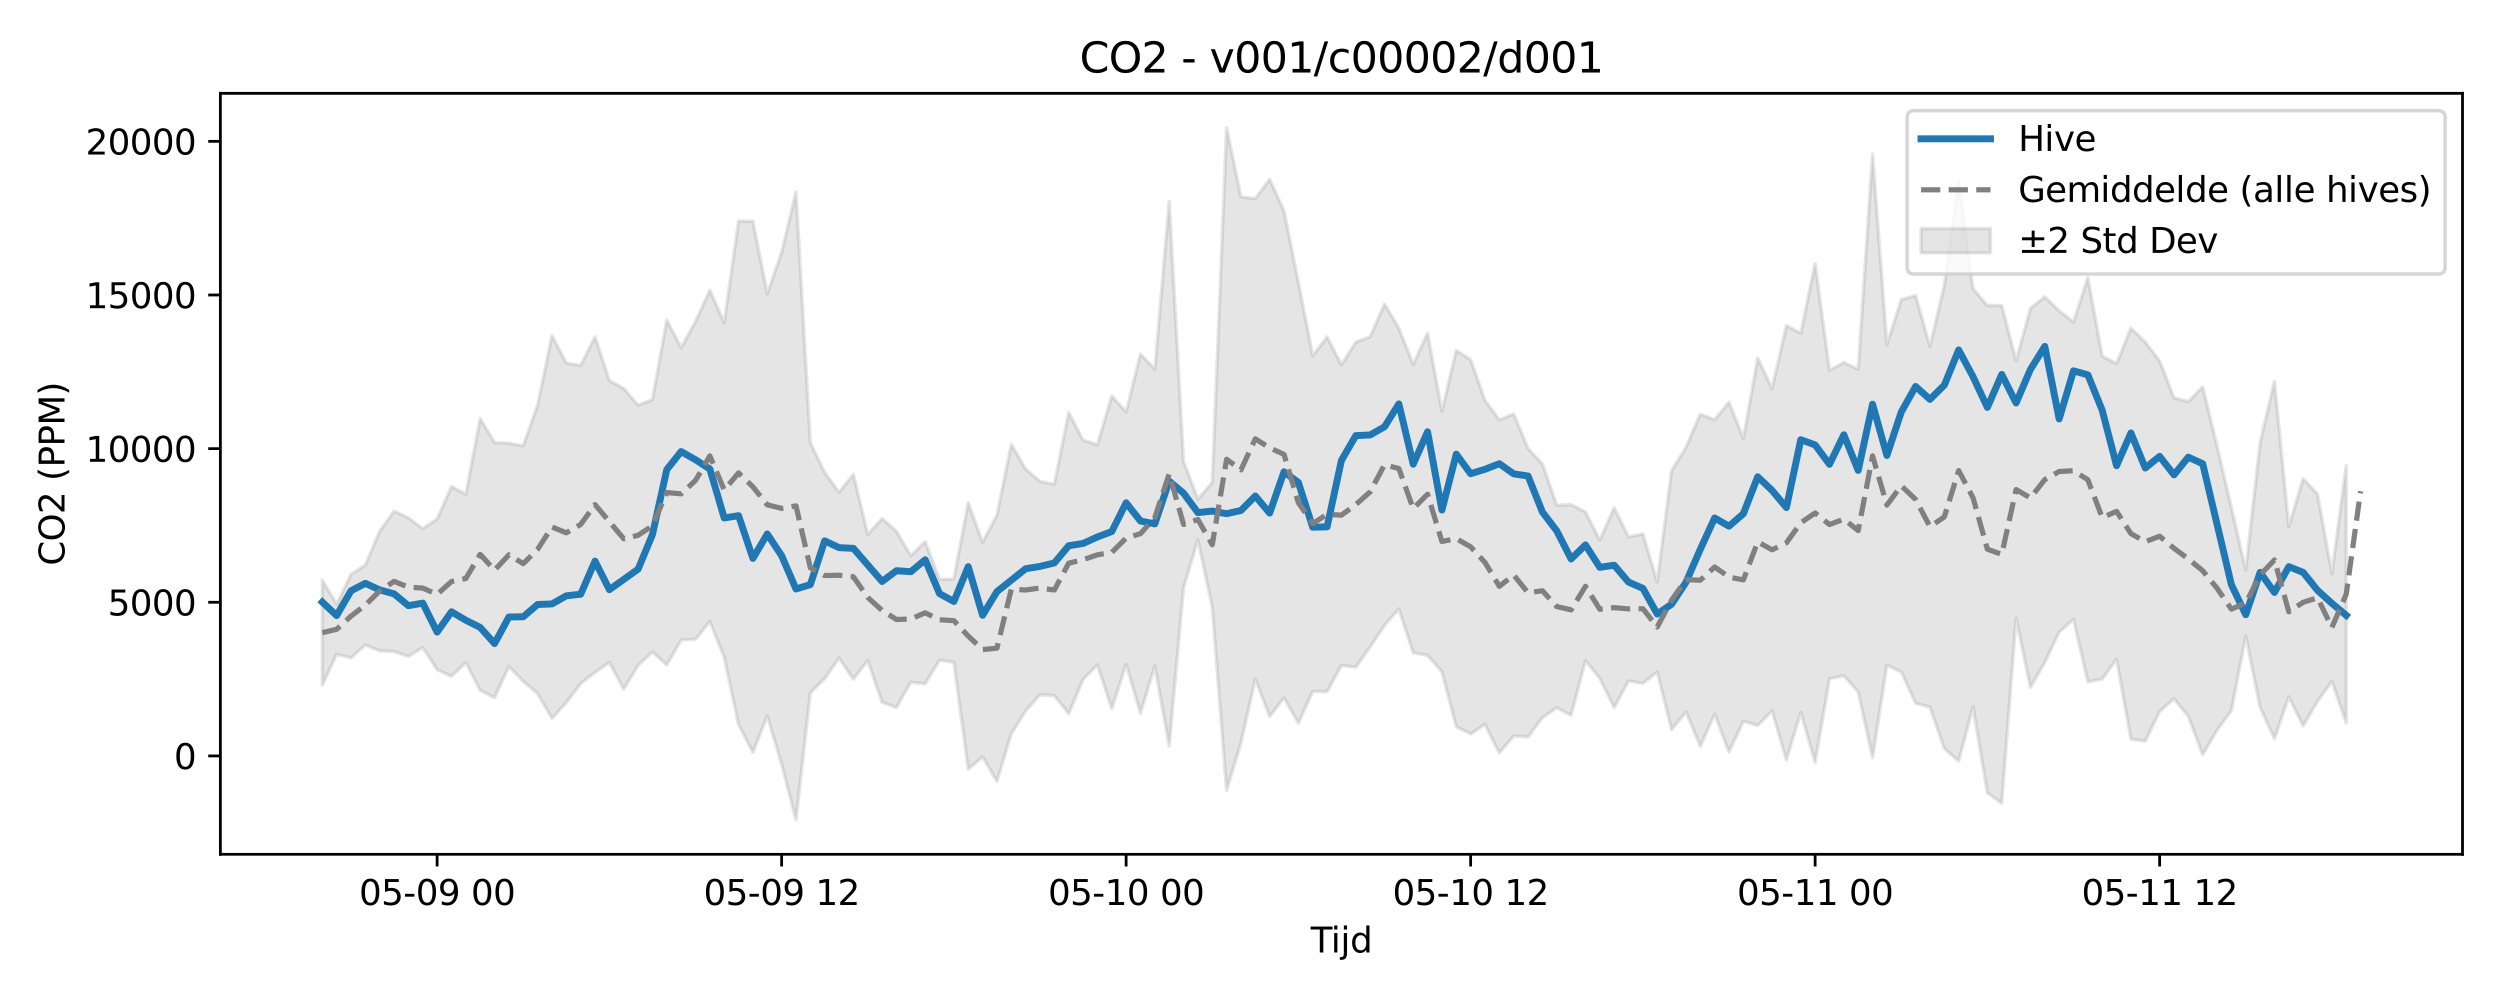 <?xml version="1.0" encoding="utf-8" standalone="no"?>
<!DOCTYPE svg PUBLIC "-//W3C//DTD SVG 1.1//EN"
  "http://www.w3.org/Graphics/SVG/1.1/DTD/svg11.dtd">
<svg xmlns:xlink="http://www.w3.org/1999/xlink" width="720pt" height="288pt" viewBox="0 0 720 288" xmlns="http://www.w3.org/2000/svg" version="1.1">
 <defs>
  <style type="text/css">*{stroke-linejoin: round; stroke-linecap: butt}</style>
 </defs>
 <g id="figure_1">
  <g id="patch_1">
   <path d="M 0 288 
L 720 288 
L 720 0 
L 0 0 
z
" style="fill: #ffffff"/>
  </g>
  <g id="axes_1">
   <g id="patch_2">
    <path d="M 63.47 246.04 
L 709.2 246.04 
L 709.2 26.88 
L 63.47 26.88 
z
" style="fill: #ffffff"/>
   </g>
   <g id="FillBetweenPolyCollection_1">
    <defs>
     <path id="m853c5d7222" d="M 92.821 -120.888 
L 92.821 -90.693 
L 96.955 -99.556 
L 101.089 -98.536 
L 105.223 -102.232 
L 109.357 -100.572 
L 113.491 -100.37 
L 117.625 -98.937 
L 121.759 -101.522 
L 125.893 -95.131 
L 130.027 -93.196 
L 134.161 -97.162 
L 138.295 -89.238 
L 142.429 -87.047 
L 146.563 -96.052 
L 150.697 -91.756 
L 154.831 -88.255 
L 158.965 -81.105 
L 163.099 -85.672 
L 167.233 -91.15 
L 171.367 -94.362 
L 175.501 -97.201 
L 179.635 -89.548 
L 183.769 -96.372 
L 187.903 -100.225 
L 192.037 -96.469 
L 196.171 -103.677 
L 200.305 -103.855 
L 204.439 -109.017 
L 208.573 -98.706 
L 212.707 -79.256 
L 216.841 -71.3 
L 220.975 -81.832 
L 225.109 -67.902 
L 229.243 -51.922 
L 233.377 -88.48 
L 237.511 -92.554 
L 241.645 -98.465 
L 245.779 -92.375 
L 249.913 -97.773 
L 254.047 -85.744 
L 258.181 -84.231 
L 262.315 -91.541 
L 266.449 -91.051 
L 270.583 -97.902 
L 274.717 -97.25 
L 278.851 -66.457 
L 282.985 -70.019 
L 287.119 -63.018 
L 291.253 -76.612 
L 295.387 -83.253 
L 299.521 -87.905 
L 303.655 -87.647 
L 307.789 -82.477 
L 311.923 -92.339 
L 316.057 -96.51 
L 320.191 -83.893 
L 324.325 -96.688 
L 328.459 -82.596 
L 332.593 -96.231 
L 336.727 -73.108 
L 340.861 -118.762 
L 344.995 -132.502 
L 349.129 -113.176 
L 353.263 -60.318 
L 357.397 -74.056 
L 361.531 -92.42 
L 365.665 -81.668 
L 369.799 -87.007 
L 373.933 -79.734 
L 378.067 -88.873 
L 382.201 -88.795 
L 386.335 -96.348 
L 390.469 -95.87 
L 394.603 -101.688 
L 398.737 -107.888 
L 402.871 -112.628 
L 407.005 -99.985 
L 411.139 -99.261 
L 415.273 -94.562 
L 419.407 -78.684 
L 423.541 -76.614 
L 427.675 -79.355 
L 431.809 -71.176 
L 435.943 -76.028 
L 440.077 -75.769 
L 444.211 -81.324 
L 448.345 -84.155 
L 452.479 -82.031 
L 456.613 -97.746 
L 460.747 -92.623 
L 464.881 -84.221 
L 469.015 -91.895 
L 473.149 -91.171 
L 477.283 -94.466 
L 481.417 -77.884 
L 485.551 -82.96 
L 489.685 -73.094 
L 493.819 -82.289 
L 497.953 -71.404 
L 502.087 -80.302 
L 506.221 -79.056 
L 510.355 -83.256 
L 514.489 -69.096 
L 518.623 -82.877 
L 522.757 -68.414 
L 526.891 -92.524 
L 531.025 -93.356 
L 535.159 -88.731 
L 539.293 -69.817 
L 543.427 -96.428 
L 547.561 -94.505 
L 551.695 -85.458 
L 555.829 -84.355 
L 559.963 -72.422 
L 564.097 -68.811 
L 568.231 -84.46 
L 572.365 -59.655 
L 576.499 -56.689 
L 580.633 -109.933 
L 584.767 -90.019 
L 588.901 -97.227 
L 593.035 -105.958 
L 597.169 -109.6 
L 601.303 -91.657 
L 605.437 -92.428 
L 609.571 -98.18 
L 613.705 -75.117 
L 617.839 -74.545 
L 621.973 -83.063 
L 626.107 -86.762 
L 630.241 -81.736 
L 634.375 -70.666 
L 638.509 -77.688 
L 642.643 -83.373 
L 646.777 -104.818 
L 650.911 -84.257 
L 655.045 -75.28 
L 659.179 -87.313 
L 663.313 -78.936 
L 667.447 -86.001 
L 671.581 -91.796 
L 675.715 -79.84 
L 675.715 -153.939 
L 675.715 -153.939 
L 671.581 -122.792 
L 667.447 -145.677 
L 663.313 -150.127 
L 659.179 -136.305 
L 655.045 -178.187 
L 650.911 -160.549 
L 646.777 -123.837 
L 642.643 -141.758 
L 638.509 -159.49 
L 634.375 -176.602 
L 630.241 -172.306 
L 626.107 -173.432 
L 621.973 -184.065 
L 617.839 -189.421 
L 613.705 -193.527 
L 609.571 -183.268 
L 605.437 -185.408 
L 601.303 -208.006 
L 597.169 -195.253 
L 593.035 -198.463 
L 588.901 -202.53 
L 584.767 -199.177 
L 580.633 -184.069 
L 576.499 -200.007 
L 572.365 -199.998 
L 568.231 -204.862 
L 564.097 -236.117 
L 559.963 -205.84 
L 555.829 -188.251 
L 551.695 -202.869 
L 547.561 -201.687 
L 543.427 -188.663 
L 539.293 -243.605 
L 535.159 -181.649 
L 531.025 -183.611 
L 526.891 -181.343 
L 522.757 -212.092 
L 518.623 -192.015 
L 514.489 -194.241 
L 510.355 -176.041 
L 506.221 -184.855 
L 502.087 -161.678 
L 497.953 -172.191 
L 493.819 -167.125 
L 489.685 -168.706 
L 485.551 -159.135 
L 481.417 -152.456 
L 477.283 -120.381 
L 473.149 -134.216 
L 469.015 -133.368 
L 464.881 -141.781 
L 460.747 -132.443 
L 456.613 -140.536 
L 452.479 -142.671 
L 448.345 -142.478 
L 444.211 -154.395 
L 440.077 -158.813 
L 435.943 -168.76 
L 431.809 -167.089 
L 427.675 -172.644 
L 423.541 -184.417 
L 419.407 -187.069 
L 415.273 -169.55 
L 411.139 -192.081 
L 407.005 -183.026 
L 402.871 -193.502 
L 398.737 -200.418 
L 394.603 -191.013 
L 390.469 -189.482 
L 386.335 -182.925 
L 382.201 -190.96 
L 378.067 -185.532 
L 373.933 -206.665 
L 369.799 -227.267 
L 365.665 -236.348 
L 361.531 -230.821 
L 357.397 -231.303 
L 353.263 -251.158 
L 349.129 -149.058 
L 344.995 -144.246 
L 340.861 -155.158 
L 336.727 -229.968 
L 332.593 -181.679 
L 328.459 -186.022 
L 324.325 -169.373 
L 320.191 -173.948 
L 316.057 -159.912 
L 311.923 -161.246 
L 307.789 -169.149 
L 303.655 -148.526 
L 299.521 -149.377 
L 295.387 -152.914 
L 291.253 -159.995 
L 287.119 -139.65 
L 282.985 -131.84 
L 278.851 -143.177 
L 274.717 -121.255 
L 270.583 -121.112 
L 266.449 -131.975 
L 262.315 -127.935 
L 258.181 -134.952 
L 254.047 -138.652 
L 249.913 -134.091 
L 245.779 -151.38 
L 241.645 -146.218 
L 237.511 -151.923 
L 233.377 -160.464 
L 229.243 -232.692 
L 225.109 -215.269 
L 220.975 -203.398 
L 216.841 -224.273 
L 212.707 -224.339 
L 208.573 -195.043 
L 204.439 -204.41 
L 200.305 -195.405 
L 196.171 -187.867 
L 192.037 -195.826 
L 187.903 -172.957 
L 183.769 -171.284 
L 179.635 -176.129 
L 175.501 -178.351 
L 171.367 -191.001 
L 167.233 -182.778 
L 163.099 -183.419 
L 158.965 -191.349 
L 154.831 -171.33 
L 150.697 -159.59 
L 146.563 -160.361 
L 142.429 -160.539 
L 138.295 -167.466 
L 134.161 -145.643 
L 130.027 -147.87 
L 125.893 -138.522 
L 121.759 -135.748 
L 117.625 -138.855 
L 113.491 -140.767 
L 109.357 -135.053 
L 105.223 -125.25 
L 101.089 -122.577 
L 96.955 -113.974 
L 92.821 -120.888 
z
" style="stroke: #808080; stroke-opacity: 0.2"/>
    </defs>
    <g clip-path="url(#p0fdd23b327)">
     <use xlink:href="#m853c5d7222" x="0" y="288" style="fill: #808080; fill-opacity: 0.2; stroke: #808080; stroke-opacity: 0.2"/>
    </g>
   </g>
   <g id="matplotlib.axis_1">
    <g id="xtick_1">
     <g id="line2d_1">
      <defs>
       <path id="ma2db55b091" d="M 0 0 
L 0 3.5 
" style="stroke: #000000; stroke-width: 0.8"/>
      </defs>
      <g>
       <use xlink:href="#ma2db55b091" x="125.893" y="246.04" style="stroke: #000000; stroke-width: 0.8"/>
      </g>
     </g>
     <g id="text_1">
      <!-- 05-09 00 -->
      <g transform="translate(103.413 260.638) scale(0.1 -0.1)">
       <defs>
        <path id="DejaVuSans-30" d="M 2034 4250 
Q 1547 4250 1301 3770 
Q 1056 3291 1056 2328 
Q 1056 1369 1301 889 
Q 1547 409 2034 409 
Q 2525 409 2770 889 
Q 3016 1369 3016 2328 
Q 3016 3291 2770 3770 
Q 2525 4250 2034 4250 
z
M 2034 4750 
Q 2819 4750 3233 4129 
Q 3647 3509 3647 2328 
Q 3647 1150 3233 529 
Q 2819 -91 2034 -91 
Q 1250 -91 836 529 
Q 422 1150 422 2328 
Q 422 3509 836 4129 
Q 1250 4750 2034 4750 
z
" transform="scale(0.016)"/>
        <path id="DejaVuSans-35" d="M 691 4666 
L 3169 4666 
L 3169 4134 
L 1269 4134 
L 1269 2991 
Q 1406 3038 1543 3061 
Q 1681 3084 1819 3084 
Q 2600 3084 3056 2656 
Q 3513 2228 3513 1497 
Q 3513 744 3044 326 
Q 2575 -91 1722 -91 
Q 1428 -91 1123 -41 
Q 819 9 494 109 
L 494 744 
Q 775 591 1075 516 
Q 1375 441 1709 441 
Q 2250 441 2565 725 
Q 2881 1009 2881 1497 
Q 2881 1984 2565 2268 
Q 2250 2553 1709 2553 
Q 1456 2553 1204 2497 
Q 953 2441 691 2322 
L 691 4666 
z
" transform="scale(0.016)"/>
        <path id="DejaVuSans-2d" d="M 313 2009 
L 1997 2009 
L 1997 1497 
L 313 1497 
L 313 2009 
z
" transform="scale(0.016)"/>
        <path id="DejaVuSans-39" d="M 703 97 
L 703 672 
Q 941 559 1184 500 
Q 1428 441 1663 441 
Q 2288 441 2617 861 
Q 2947 1281 2994 2138 
Q 2813 1869 2534 1725 
Q 2256 1581 1919 1581 
Q 1219 1581 811 2004 
Q 403 2428 403 3163 
Q 403 3881 828 4315 
Q 1253 4750 1959 4750 
Q 2769 4750 3195 4129 
Q 3622 3509 3622 2328 
Q 3622 1225 3098 567 
Q 2575 -91 1691 -91 
Q 1453 -91 1209 -44 
Q 966 3 703 97 
z
M 1959 2075 
Q 2384 2075 2632 2365 
Q 2881 2656 2881 3163 
Q 2881 3666 2632 3958 
Q 2384 4250 1959 4250 
Q 1534 4250 1286 3958 
Q 1038 3666 1038 3163 
Q 1038 2656 1286 2365 
Q 1534 2075 1959 2075 
z
" transform="scale(0.016)"/>
        <path id="DejaVuSans-20" transform="scale(0.016)"/>
       </defs>
       <use xlink:href="#DejaVuSans-30"/>
       <use xlink:href="#DejaVuSans-35" transform="translate(63.623 0)"/>
       <use xlink:href="#DejaVuSans-2d" transform="translate(127.246 0)"/>
       <use xlink:href="#DejaVuSans-30" transform="translate(163.33 0)"/>
       <use xlink:href="#DejaVuSans-39" transform="translate(226.953 0)"/>
       <use xlink:href="#DejaVuSans-20" transform="translate(290.576 0)"/>
       <use xlink:href="#DejaVuSans-30" transform="translate(322.363 0)"/>
       <use xlink:href="#DejaVuSans-30" transform="translate(385.986 0)"/>
      </g>
     </g>
    </g>
    <g id="xtick_2">
     <g id="line2d_2">
      <g>
       <use xlink:href="#ma2db55b091" x="225.109" y="246.04" style="stroke: #000000; stroke-width: 0.8"/>
      </g>
     </g>
     <g id="text_2">
      <!-- 05-09 12 -->
      <g transform="translate(202.629 260.638) scale(0.1 -0.1)">
       <defs>
        <path id="DejaVuSans-31" d="M 794 531 
L 1825 531 
L 1825 4091 
L 703 3866 
L 703 4441 
L 1819 4666 
L 2450 4666 
L 2450 531 
L 3481 531 
L 3481 0 
L 794 0 
L 794 531 
z
" transform="scale(0.016)"/>
        <path id="DejaVuSans-32" d="M 1228 531 
L 3431 531 
L 3431 0 
L 469 0 
L 469 531 
Q 828 903 1448 1529 
Q 2069 2156 2228 2338 
Q 2531 2678 2651 2914 
Q 2772 3150 2772 3378 
Q 2772 3750 2511 3984 
Q 2250 4219 1831 4219 
Q 1534 4219 1204 4116 
Q 875 4013 500 3803 
L 500 4441 
Q 881 4594 1212 4672 
Q 1544 4750 1819 4750 
Q 2544 4750 2975 4387 
Q 3406 4025 3406 3419 
Q 3406 3131 3298 2873 
Q 3191 2616 2906 2266 
Q 2828 2175 2409 1742 
Q 1991 1309 1228 531 
z
" transform="scale(0.016)"/>
       </defs>
       <use xlink:href="#DejaVuSans-30"/>
       <use xlink:href="#DejaVuSans-35" transform="translate(63.623 0)"/>
       <use xlink:href="#DejaVuSans-2d" transform="translate(127.246 0)"/>
       <use xlink:href="#DejaVuSans-30" transform="translate(163.33 0)"/>
       <use xlink:href="#DejaVuSans-39" transform="translate(226.953 0)"/>
       <use xlink:href="#DejaVuSans-20" transform="translate(290.576 0)"/>
       <use xlink:href="#DejaVuSans-31" transform="translate(322.363 0)"/>
       <use xlink:href="#DejaVuSans-32" transform="translate(385.986 0)"/>
      </g>
     </g>
    </g>
    <g id="xtick_3">
     <g id="line2d_3">
      <g>
       <use xlink:href="#ma2db55b091" x="324.325" y="246.04" style="stroke: #000000; stroke-width: 0.8"/>
      </g>
     </g>
     <g id="text_3">
      <!-- 05-10 00 -->
      <g transform="translate(301.845 260.638) scale(0.1 -0.1)">
       <use xlink:href="#DejaVuSans-30"/>
       <use xlink:href="#DejaVuSans-35" transform="translate(63.623 0)"/>
       <use xlink:href="#DejaVuSans-2d" transform="translate(127.246 0)"/>
       <use xlink:href="#DejaVuSans-31" transform="translate(163.33 0)"/>
       <use xlink:href="#DejaVuSans-30" transform="translate(226.953 0)"/>
       <use xlink:href="#DejaVuSans-20" transform="translate(290.576 0)"/>
       <use xlink:href="#DejaVuSans-30" transform="translate(322.363 0)"/>
       <use xlink:href="#DejaVuSans-30" transform="translate(385.986 0)"/>
      </g>
     </g>
    </g>
    <g id="xtick_4">
     <g id="line2d_4">
      <g>
       <use xlink:href="#ma2db55b091" x="423.541" y="246.04" style="stroke: #000000; stroke-width: 0.8"/>
      </g>
     </g>
     <g id="text_4">
      <!-- 05-10 12 -->
      <g transform="translate(401.06 260.638) scale(0.1 -0.1)">
       <use xlink:href="#DejaVuSans-30"/>
       <use xlink:href="#DejaVuSans-35" transform="translate(63.623 0)"/>
       <use xlink:href="#DejaVuSans-2d" transform="translate(127.246 0)"/>
       <use xlink:href="#DejaVuSans-31" transform="translate(163.33 0)"/>
       <use xlink:href="#DejaVuSans-30" transform="translate(226.953 0)"/>
       <use xlink:href="#DejaVuSans-20" transform="translate(290.576 0)"/>
       <use xlink:href="#DejaVuSans-31" transform="translate(322.363 0)"/>
       <use xlink:href="#DejaVuSans-32" transform="translate(385.986 0)"/>
      </g>
     </g>
    </g>
    <g id="xtick_5">
     <g id="line2d_5">
      <g>
       <use xlink:href="#ma2db55b091" x="522.757" y="246.04" style="stroke: #000000; stroke-width: 0.8"/>
      </g>
     </g>
     <g id="text_5">
      <!-- 05-11 00 -->
      <g transform="translate(500.276 260.638) scale(0.1 -0.1)">
       <use xlink:href="#DejaVuSans-30"/>
       <use xlink:href="#DejaVuSans-35" transform="translate(63.623 0)"/>
       <use xlink:href="#DejaVuSans-2d" transform="translate(127.246 0)"/>
       <use xlink:href="#DejaVuSans-31" transform="translate(163.33 0)"/>
       <use xlink:href="#DejaVuSans-31" transform="translate(226.953 0)"/>
       <use xlink:href="#DejaVuSans-20" transform="translate(290.576 0)"/>
       <use xlink:href="#DejaVuSans-30" transform="translate(322.363 0)"/>
       <use xlink:href="#DejaVuSans-30" transform="translate(385.986 0)"/>
      </g>
     </g>
    </g>
    <g id="xtick_6">
     <g id="line2d_6">
      <g>
       <use xlink:href="#ma2db55b091" x="621.973" y="246.04" style="stroke: #000000; stroke-width: 0.8"/>
      </g>
     </g>
     <g id="text_6">
      <!-- 05-11 12 -->
      <g transform="translate(599.492 260.638) scale(0.1 -0.1)">
       <use xlink:href="#DejaVuSans-30"/>
       <use xlink:href="#DejaVuSans-35" transform="translate(63.623 0)"/>
       <use xlink:href="#DejaVuSans-2d" transform="translate(127.246 0)"/>
       <use xlink:href="#DejaVuSans-31" transform="translate(163.33 0)"/>
       <use xlink:href="#DejaVuSans-31" transform="translate(226.953 0)"/>
       <use xlink:href="#DejaVuSans-20" transform="translate(290.576 0)"/>
       <use xlink:href="#DejaVuSans-31" transform="translate(322.363 0)"/>
       <use xlink:href="#DejaVuSans-32" transform="translate(385.986 0)"/>
      </g>
     </g>
    </g>
    <g id="text_7">
     <!-- Tijd -->
     <g transform="translate(377.485 274.317) scale(0.1 -0.1)">
      <defs>
       <path id="DejaVuSans-54" d="M -19 4666 
L 3928 4666 
L 3928 4134 
L 2272 4134 
L 2272 0 
L 1638 0 
L 1638 4134 
L -19 4134 
L -19 4666 
z
" transform="scale(0.016)"/>
       <path id="DejaVuSans-69" d="M 603 3500 
L 1178 3500 
L 1178 0 
L 603 0 
L 603 3500 
z
M 603 4863 
L 1178 4863 
L 1178 4134 
L 603 4134 
L 603 4863 
z
" transform="scale(0.016)"/>
       <path id="DejaVuSans-6a" d="M 603 3500 
L 1178 3500 
L 1178 -63 
Q 1178 -731 923 -1031 
Q 669 -1331 103 -1331 
L -116 -1331 
L -116 -844 
L 38 -844 
Q 366 -844 484 -692 
Q 603 -541 603 -63 
L 603 3500 
z
M 603 4863 
L 1178 4863 
L 1178 4134 
L 603 4134 
L 603 4863 
z
" transform="scale(0.016)"/>
       <path id="DejaVuSans-64" d="M 2906 2969 
L 2906 4863 
L 3481 4863 
L 3481 0 
L 2906 0 
L 2906 525 
Q 2725 213 2448 61 
Q 2172 -91 1784 -91 
Q 1150 -91 751 415 
Q 353 922 353 1747 
Q 353 2572 751 3078 
Q 1150 3584 1784 3584 
Q 2172 3584 2448 3432 
Q 2725 3281 2906 2969 
z
M 947 1747 
Q 947 1113 1208 752 
Q 1469 391 1925 391 
Q 2381 391 2643 752 
Q 2906 1113 2906 1747 
Q 2906 2381 2643 2742 
Q 2381 3103 1925 3103 
Q 1469 3103 1208 2742 
Q 947 2381 947 1747 
z
" transform="scale(0.016)"/>
      </defs>
      <use xlink:href="#DejaVuSans-54"/>
      <use xlink:href="#DejaVuSans-69" transform="translate(57.959 0)"/>
      <use xlink:href="#DejaVuSans-6a" transform="translate(85.742 0)"/>
      <use xlink:href="#DejaVuSans-64" transform="translate(113.525 0)"/>
     </g>
    </g>
   </g>
   <g id="matplotlib.axis_2">
    <g id="ytick_1">
     <g id="line2d_7">
      <defs>
       <path id="m1e5ae9f567" d="M 0 0 
L -3.5 0 
" style="stroke: #000000; stroke-width: 0.8"/>
      </defs>
      <g>
       <use xlink:href="#m1e5ae9f567" x="63.47" y="217.704" style="stroke: #000000; stroke-width: 0.8"/>
      </g>
     </g>
     <g id="text_8">
      <!-- 0 -->
      <g transform="translate(50.108 221.503) scale(0.1 -0.1)">
       <use xlink:href="#DejaVuSans-30"/>
      </g>
     </g>
    </g>
    <g id="ytick_2">
     <g id="line2d_8">
      <g>
       <use xlink:href="#m1e5ae9f567" x="63.47" y="173.455" style="stroke: #000000; stroke-width: 0.8"/>
      </g>
     </g>
     <g id="text_9">
      <!-- 5000 -->
      <g transform="translate(31.02 177.254) scale(0.1 -0.1)">
       <use xlink:href="#DejaVuSans-35"/>
       <use xlink:href="#DejaVuSans-30" transform="translate(63.623 0)"/>
       <use xlink:href="#DejaVuSans-30" transform="translate(127.246 0)"/>
       <use xlink:href="#DejaVuSans-30" transform="translate(190.869 0)"/>
      </g>
     </g>
    </g>
    <g id="ytick_3">
     <g id="line2d_9">
      <g>
       <use xlink:href="#m1e5ae9f567" x="63.47" y="129.207" style="stroke: #000000; stroke-width: 0.8"/>
      </g>
     </g>
     <g id="text_10">
      <!-- 10000 -->
      <g transform="translate(24.657 133.006) scale(0.1 -0.1)">
       <use xlink:href="#DejaVuSans-31"/>
       <use xlink:href="#DejaVuSans-30" transform="translate(63.623 0)"/>
       <use xlink:href="#DejaVuSans-30" transform="translate(127.246 0)"/>
       <use xlink:href="#DejaVuSans-30" transform="translate(190.869 0)"/>
       <use xlink:href="#DejaVuSans-30" transform="translate(254.492 0)"/>
      </g>
     </g>
    </g>
    <g id="ytick_4">
     <g id="line2d_10">
      <g>
       <use xlink:href="#m1e5ae9f567" x="63.47" y="84.958" style="stroke: #000000; stroke-width: 0.8"/>
      </g>
     </g>
     <g id="text_11">
      <!-- 15000 -->
      <g transform="translate(24.657 88.758) scale(0.1 -0.1)">
       <use xlink:href="#DejaVuSans-31"/>
       <use xlink:href="#DejaVuSans-35" transform="translate(63.623 0)"/>
       <use xlink:href="#DejaVuSans-30" transform="translate(127.246 0)"/>
       <use xlink:href="#DejaVuSans-30" transform="translate(190.869 0)"/>
       <use xlink:href="#DejaVuSans-30" transform="translate(254.492 0)"/>
      </g>
     </g>
    </g>
    <g id="ytick_5">
     <g id="line2d_11">
      <g>
       <use xlink:href="#m1e5ae9f567" x="63.47" y="40.71" style="stroke: #000000; stroke-width: 0.8"/>
      </g>
     </g>
     <g id="text_12">
      <!-- 20000 -->
      <g transform="translate(24.657 44.509) scale(0.1 -0.1)">
       <use xlink:href="#DejaVuSans-32"/>
       <use xlink:href="#DejaVuSans-30" transform="translate(63.623 0)"/>
       <use xlink:href="#DejaVuSans-30" transform="translate(127.246 0)"/>
       <use xlink:href="#DejaVuSans-30" transform="translate(190.869 0)"/>
       <use xlink:href="#DejaVuSans-30" transform="translate(254.492 0)"/>
      </g>
     </g>
    </g>
    <g id="text_13">
     <!-- CO2 (PPM) -->
     <g transform="translate(18.578 162.903) rotate(-90) scale(0.1 -0.1)">
      <defs>
       <path id="DejaVuSans-43" d="M 4122 4306 
L 4122 3641 
Q 3803 3938 3442 4084 
Q 3081 4231 2675 4231 
Q 1875 4231 1450 3742 
Q 1025 3253 1025 2328 
Q 1025 1406 1450 917 
Q 1875 428 2675 428 
Q 3081 428 3442 575 
Q 3803 722 4122 1019 
L 4122 359 
Q 3791 134 3420 21 
Q 3050 -91 2638 -91 
Q 1578 -91 968 557 
Q 359 1206 359 2328 
Q 359 3453 968 4101 
Q 1578 4750 2638 4750 
Q 3056 4750 3426 4639 
Q 3797 4528 4122 4306 
z
" transform="scale(0.016)"/>
       <path id="DejaVuSans-4f" d="M 2522 4238 
Q 1834 4238 1429 3725 
Q 1025 3213 1025 2328 
Q 1025 1447 1429 934 
Q 1834 422 2522 422 
Q 3209 422 3611 934 
Q 4013 1447 4013 2328 
Q 4013 3213 3611 3725 
Q 3209 4238 2522 4238 
z
M 2522 4750 
Q 3503 4750 4090 4092 
Q 4678 3434 4678 2328 
Q 4678 1225 4090 567 
Q 3503 -91 2522 -91 
Q 1538 -91 948 565 
Q 359 1222 359 2328 
Q 359 3434 948 4092 
Q 1538 4750 2522 4750 
z
" transform="scale(0.016)"/>
       <path id="DejaVuSans-28" d="M 1984 4856 
Q 1566 4138 1362 3434 
Q 1159 2731 1159 2009 
Q 1159 1288 1364 580 
Q 1569 -128 1984 -844 
L 1484 -844 
Q 1016 -109 783 600 
Q 550 1309 550 2009 
Q 550 2706 781 3412 
Q 1013 4119 1484 4856 
L 1984 4856 
z
" transform="scale(0.016)"/>
       <path id="DejaVuSans-50" d="M 1259 4147 
L 1259 2394 
L 2053 2394 
Q 2494 2394 2734 2622 
Q 2975 2850 2975 3272 
Q 2975 3691 2734 3919 
Q 2494 4147 2053 4147 
L 1259 4147 
z
M 628 4666 
L 2053 4666 
Q 2838 4666 3239 4311 
Q 3641 3956 3641 3272 
Q 3641 2581 3239 2228 
Q 2838 1875 2053 1875 
L 1259 1875 
L 1259 0 
L 628 0 
L 628 4666 
z
" transform="scale(0.016)"/>
       <path id="DejaVuSans-4d" d="M 628 4666 
L 1569 4666 
L 2759 1491 
L 3956 4666 
L 4897 4666 
L 4897 0 
L 4281 0 
L 4281 4097 
L 3078 897 
L 2444 897 
L 1241 4097 
L 1241 0 
L 628 0 
L 628 4666 
z
" transform="scale(0.016)"/>
       <path id="DejaVuSans-29" d="M 513 4856 
L 1013 4856 
Q 1481 4119 1714 3412 
Q 1947 2706 1947 2009 
Q 1947 1309 1714 600 
Q 1481 -109 1013 -844 
L 513 -844 
Q 928 -128 1133 580 
Q 1338 1288 1338 2009 
Q 1338 2731 1133 3434 
Q 928 4138 513 4856 
z
" transform="scale(0.016)"/>
      </defs>
      <use xlink:href="#DejaVuSans-43"/>
      <use xlink:href="#DejaVuSans-4f" transform="translate(69.824 0)"/>
      <use xlink:href="#DejaVuSans-32" transform="translate(148.535 0)"/>
      <use xlink:href="#DejaVuSans-20" transform="translate(212.158 0)"/>
      <use xlink:href="#DejaVuSans-28" transform="translate(243.945 0)"/>
      <use xlink:href="#DejaVuSans-50" transform="translate(282.959 0)"/>
      <use xlink:href="#DejaVuSans-50" transform="translate(343.262 0)"/>
      <use xlink:href="#DejaVuSans-4d" transform="translate(403.564 0)"/>
      <use xlink:href="#DejaVuSans-29" transform="translate(489.844 0)"/>
     </g>
    </g>
   </g>
   <g id="line2d_12">
    <path d="M 92.821 173.402 
L 96.955 177.275 
L 101.089 170.145 
L 105.223 167.998 
L 109.357 169.898 
L 113.491 171.027 
L 117.625 174.435 
L 121.759 173.697 
L 125.893 182.034 
L 130.027 176.193 
L 134.161 178.632 
L 138.295 180.703 
L 142.429 185.34 
L 146.563 177.697 
L 150.697 177.623 
L 154.831 174.097 
L 158.965 173.933 
L 163.099 171.597 
L 167.233 171.137 
L 171.367 161.611 
L 175.501 169.824 
L 183.769 163.921 
L 187.903 153.962 
L 192.037 135.242 
L 196.171 130.052 
L 200.305 132.404 
L 204.439 135.087 
L 208.573 149.167 
L 212.707 148.514 
L 216.841 160.815 
L 220.975 153.787 
L 225.109 160.048 
L 229.243 169.626 
L 233.377 168.367 
L 237.511 155.765 
L 241.645 157.718 
L 245.779 157.924 
L 254.047 167.468 
L 258.181 164.358 
L 262.315 164.65 
L 266.449 161.213 
L 270.583 170.963 
L 274.717 173.23 
L 278.851 163.201 
L 282.985 177.196 
L 287.119 170.39 
L 295.387 163.797 
L 299.521 163.119 
L 303.655 162.122 
L 307.789 157.172 
L 311.923 156.514 
L 316.057 154.644 
L 320.191 153.083 
L 324.325 144.812 
L 328.459 150.048 
L 332.593 150.88 
L 336.727 138.564 
L 340.861 142.039 
L 344.995 147.632 
L 349.129 147.181 
L 353.263 147.946 
L 357.397 147.018 
L 361.531 142.856 
L 365.665 147.762 
L 369.799 135.879 
L 373.933 138.95 
L 378.067 151.841 
L 382.201 151.729 
L 386.335 132.579 
L 390.469 125.463 
L 394.603 125.264 
L 398.737 122.918 
L 402.871 116.325 
L 407.005 133.68 
L 411.139 124.36 
L 415.273 146.891 
L 419.407 130.803 
L 423.541 136.422 
L 427.675 135.16 
L 431.809 133.546 
L 435.943 136.478 
L 440.077 137.092 
L 444.211 147.461 
L 448.345 152.897 
L 452.479 160.98 
L 456.613 156.933 
L 460.747 163.396 
L 464.881 162.783 
L 469.015 167.638 
L 473.149 169.443 
L 477.283 176.839 
L 481.417 174.016 
L 485.551 167.712 
L 489.685 158.204 
L 493.819 149.178 
L 497.953 151.543 
L 502.087 147.947 
L 506.221 137.313 
L 510.355 141.239 
L 514.489 146.178 
L 518.623 126.634 
L 522.757 128.139 
L 526.891 133.717 
L 531.025 125.21 
L 535.159 135.472 
L 539.293 116.407 
L 543.427 131.171 
L 547.561 118.664 
L 551.695 111.304 
L 555.829 115.009 
L 559.963 110.917 
L 564.097 100.782 
L 568.231 108.476 
L 572.365 117.33 
L 576.499 107.844 
L 580.633 116.052 
L 584.767 106.388 
L 588.901 99.761 
L 593.035 120.662 
L 597.169 106.808 
L 601.303 107.956 
L 605.437 118.154 
L 609.571 134.118 
L 613.705 124.699 
L 617.839 134.787 
L 621.973 131.428 
L 626.107 136.751 
L 630.241 131.658 
L 634.375 133.567 
L 642.643 168.39 
L 646.777 177.035 
L 650.911 164.85 
L 655.045 170.617 
L 659.179 163.203 
L 663.313 164.853 
L 667.447 170.019 
L 671.581 173.753 
L 675.715 177.213 
L 675.715 177.213 
" clip-path="url(#p0fdd23b327)" style="fill: none; stroke: #1f77b4; stroke-width: 2; stroke-linecap: square"/>
   </g>
   <g id="line2d_13">
    <path d="M 92.821 182.21 
L 96.955 181.235 
L 101.089 177.444 
L 105.223 174.259 
L 109.357 170.188 
L 113.491 167.432 
L 117.625 169.104 
L 121.759 169.365 
L 125.893 171.174 
L 130.027 167.467 
L 134.161 166.597 
L 138.295 159.648 
L 142.429 164.207 
L 146.563 159.793 
L 150.697 162.327 
L 154.831 158.208 
L 158.965 151.773 
L 163.099 153.454 
L 167.233 151.036 
L 171.367 145.318 
L 179.635 155.161 
L 183.769 154.172 
L 187.903 151.409 
L 192.037 141.853 
L 196.171 142.228 
L 200.305 138.37 
L 204.439 131.287 
L 208.573 141.126 
L 212.707 136.202 
L 216.841 140.213 
L 220.975 145.385 
L 225.109 146.414 
L 229.243 145.693 
L 233.377 163.528 
L 237.511 165.762 
L 241.645 165.659 
L 245.779 166.122 
L 249.913 172.068 
L 254.047 175.802 
L 258.181 178.409 
L 262.315 178.262 
L 266.449 176.487 
L 270.583 178.493 
L 274.717 178.747 
L 278.851 183.183 
L 282.985 187.071 
L 287.119 186.666 
L 291.253 169.696 
L 295.387 169.917 
L 299.521 169.359 
L 303.655 169.914 
L 307.789 162.187 
L 311.923 161.208 
L 316.057 159.789 
L 320.191 159.079 
L 324.325 154.969 
L 328.459 153.691 
L 332.593 149.045 
L 336.727 136.462 
L 340.861 151.04 
L 344.995 149.626 
L 349.129 156.883 
L 353.263 132.262 
L 357.397 135.321 
L 361.531 126.379 
L 365.665 128.992 
L 369.799 130.863 
L 373.933 144.8 
L 378.067 150.798 
L 382.201 148.122 
L 386.335 148.363 
L 390.469 145.324 
L 394.603 141.649 
L 398.737 133.847 
L 402.871 134.935 
L 407.005 146.495 
L 411.139 142.329 
L 415.273 155.944 
L 419.407 155.123 
L 423.541 157.485 
L 427.675 162 
L 431.809 168.867 
L 435.943 165.606 
L 440.077 170.709 
L 444.211 170.14 
L 448.345 174.684 
L 452.479 175.649 
L 456.613 168.859 
L 460.747 175.467 
L 464.881 174.999 
L 469.015 175.369 
L 473.149 175.307 
L 477.283 180.576 
L 481.417 172.83 
L 485.551 166.952 
L 489.685 167.1 
L 493.819 163.293 
L 497.953 166.203 
L 502.087 167.01 
L 506.221 156.044 
L 510.355 158.351 
L 514.489 156.332 
L 518.623 150.554 
L 522.757 147.747 
L 526.891 151.067 
L 531.025 149.517 
L 535.159 152.81 
L 539.293 131.289 
L 543.427 145.454 
L 547.561 139.904 
L 551.695 143.837 
L 555.829 151.697 
L 559.963 148.869 
L 564.097 135.536 
L 568.231 143.339 
L 572.365 158.173 
L 576.499 159.652 
L 580.633 140.999 
L 584.767 143.402 
L 588.901 138.121 
L 593.035 135.789 
L 597.169 135.573 
L 601.303 138.168 
L 605.437 149.082 
L 609.571 147.276 
L 613.705 153.678 
L 617.839 156.017 
L 621.973 154.436 
L 626.107 157.903 
L 630.241 160.979 
L 634.375 164.366 
L 638.509 169.411 
L 642.643 175.435 
L 646.777 173.673 
L 650.911 165.597 
L 655.045 161.267 
L 659.179 176.191 
L 663.313 173.469 
L 667.447 172.161 
L 671.581 180.706 
L 675.715 171.111 
L 679.849 141.481 
L 679.849 141.481 
" clip-path="url(#p0fdd23b327)" style="fill: none; stroke-dasharray: 5.55,2.4; stroke-dashoffset: 0; stroke: #808080; stroke-width: 1.5"/>
   </g>
   <g id="patch_3">
    <path d="M 63.47 246.04 
L 63.47 26.88 
" style="fill: none; stroke: #000000; stroke-width: 0.8; stroke-linejoin: miter; stroke-linecap: square"/>
   </g>
   <g id="patch_4">
    <path d="M 709.2 246.04 
L 709.2 26.88 
" style="fill: none; stroke: #000000; stroke-width: 0.8; stroke-linejoin: miter; stroke-linecap: square"/>
   </g>
   <g id="patch_5">
    <path d="M 63.47 246.04 
L 709.2 246.04 
" style="fill: none; stroke: #000000; stroke-width: 0.8; stroke-linejoin: miter; stroke-linecap: square"/>
   </g>
   <g id="patch_6">
    <path d="M 63.47 26.88 
L 709.2 26.88 
" style="fill: none; stroke: #000000; stroke-width: 0.8; stroke-linejoin: miter; stroke-linecap: square"/>
   </g>
   <g id="text_14">
    <!-- CO2 - v001/c00002/d001 -->
    <g transform="translate(310.932 20.88) scale(0.12 -0.12)">
     <defs>
      <path id="DejaVuSans-76" d="M 191 3500 
L 800 3500 
L 1894 563 
L 2988 3500 
L 3597 3500 
L 2284 0 
L 1503 0 
L 191 3500 
z
" transform="scale(0.016)"/>
      <path id="DejaVuSans-2f" d="M 1625 4666 
L 2156 4666 
L 531 -594 
L 0 -594 
L 1625 4666 
z
" transform="scale(0.016)"/>
      <path id="DejaVuSans-63" d="M 3122 3366 
L 3122 2828 
Q 2878 2963 2633 3030 
Q 2388 3097 2138 3097 
Q 1578 3097 1268 2742 
Q 959 2388 959 1747 
Q 959 1106 1268 751 
Q 1578 397 2138 397 
Q 2388 397 2633 464 
Q 2878 531 3122 666 
L 3122 134 
Q 2881 22 2623 -34 
Q 2366 -91 2075 -91 
Q 1284 -91 818 406 
Q 353 903 353 1747 
Q 353 2603 823 3093 
Q 1294 3584 2113 3584 
Q 2378 3584 2631 3529 
Q 2884 3475 3122 3366 
z
" transform="scale(0.016)"/>
     </defs>
     <use xlink:href="#DejaVuSans-43"/>
     <use xlink:href="#DejaVuSans-4f" transform="translate(69.824 0)"/>
     <use xlink:href="#DejaVuSans-32" transform="translate(148.535 0)"/>
     <use xlink:href="#DejaVuSans-20" transform="translate(212.158 0)"/>
     <use xlink:href="#DejaVuSans-2d" transform="translate(243.945 0)"/>
     <use xlink:href="#DejaVuSans-20" transform="translate(280.029 0)"/>
     <use xlink:href="#DejaVuSans-76" transform="translate(311.816 0)"/>
     <use xlink:href="#DejaVuSans-30" transform="translate(370.996 0)"/>
     <use xlink:href="#DejaVuSans-30" transform="translate(434.619 0)"/>
     <use xlink:href="#DejaVuSans-31" transform="translate(498.242 0)"/>
     <use xlink:href="#DejaVuSans-2f" transform="translate(561.865 0)"/>
     <use xlink:href="#DejaVuSans-63" transform="translate(595.557 0)"/>
     <use xlink:href="#DejaVuSans-30" transform="translate(650.537 0)"/>
     <use xlink:href="#DejaVuSans-30" transform="translate(714.16 0)"/>
     <use xlink:href="#DejaVuSans-30" transform="translate(777.783 0)"/>
     <use xlink:href="#DejaVuSans-30" transform="translate(841.406 0)"/>
     <use xlink:href="#DejaVuSans-32" transform="translate(905.029 0)"/>
     <use xlink:href="#DejaVuSans-2f" transform="translate(968.652 0)"/>
     <use xlink:href="#DejaVuSans-64" transform="translate(1002.344 0)"/>
     <use xlink:href="#DejaVuSans-30" transform="translate(1065.82 0)"/>
     <use xlink:href="#DejaVuSans-30" transform="translate(1129.443 0)"/>
     <use xlink:href="#DejaVuSans-31" transform="translate(1193.066 0)"/>
    </g>
   </g>
   <g id="legend_1">
    <g id="patch_7">
     <path d="M 551.256 78.914 
L 702.2 78.914 
Q 704.2 78.914 704.2 76.914 
L 704.2 33.88 
Q 704.2 31.88 702.2 31.88 
L 551.256 31.88 
Q 549.256 31.88 549.256 33.88 
L 549.256 76.914 
Q 549.256 78.914 551.256 78.914 
z
" style="fill: #ffffff; opacity: 0.8; stroke: #cccccc; stroke-linejoin: miter"/>
    </g>
    <g id="line2d_14">
     <path d="M 553.256 39.978 
L 563.256 39.978 
L 573.256 39.978 
" style="fill: none; stroke: #1f77b4; stroke-width: 2; stroke-linecap: square"/>
    </g>
    <g id="text_15">
     <!-- Hive -->
     <g transform="translate(581.256 43.478) scale(0.1 -0.1)">
      <defs>
       <path id="DejaVuSans-48" d="M 628 4666 
L 1259 4666 
L 1259 2753 
L 3553 2753 
L 3553 4666 
L 4184 4666 
L 4184 0 
L 3553 0 
L 3553 2222 
L 1259 2222 
L 1259 0 
L 628 0 
L 628 4666 
z
" transform="scale(0.016)"/>
       <path id="DejaVuSans-65" d="M 3597 1894 
L 3597 1613 
L 953 1613 
Q 991 1019 1311 708 
Q 1631 397 2203 397 
Q 2534 397 2845 478 
Q 3156 559 3463 722 
L 3463 178 
Q 3153 47 2828 -22 
Q 2503 -91 2169 -91 
Q 1331 -91 842 396 
Q 353 884 353 1716 
Q 353 2575 817 3079 
Q 1281 3584 2069 3584 
Q 2775 3584 3186 3129 
Q 3597 2675 3597 1894 
z
M 3022 2063 
Q 3016 2534 2758 2815 
Q 2500 3097 2075 3097 
Q 1594 3097 1305 2825 
Q 1016 2553 972 2059 
L 3022 2063 
z
" transform="scale(0.016)"/>
      </defs>
      <use xlink:href="#DejaVuSans-48"/>
      <use xlink:href="#DejaVuSans-69" transform="translate(75.195 0)"/>
      <use xlink:href="#DejaVuSans-76" transform="translate(102.979 0)"/>
      <use xlink:href="#DejaVuSans-65" transform="translate(162.158 0)"/>
     </g>
    </g>
    <g id="line2d_15">
     <path d="M 553.256 54.657 
L 563.256 54.657 
L 573.256 54.657 
" style="fill: none; stroke-dasharray: 5.55,2.4; stroke-dashoffset: 0; stroke: #808080; stroke-width: 1.5"/>
    </g>
    <g id="text_16">
     <!-- Gemiddelde (alle hives) -->
     <g transform="translate(581.256 58.157) scale(0.1 -0.1)">
      <defs>
       <path id="DejaVuSans-47" d="M 3809 666 
L 3809 1919 
L 2778 1919 
L 2778 2438 
L 4434 2438 
L 4434 434 
Q 4069 175 3628 42 
Q 3188 -91 2688 -91 
Q 1594 -91 976 548 
Q 359 1188 359 2328 
Q 359 3472 976 4111 
Q 1594 4750 2688 4750 
Q 3144 4750 3555 4637 
Q 3966 4525 4313 4306 
L 4313 3634 
Q 3963 3931 3569 4081 
Q 3175 4231 2741 4231 
Q 1884 4231 1454 3753 
Q 1025 3275 1025 2328 
Q 1025 1384 1454 906 
Q 1884 428 2741 428 
Q 3075 428 3337 486 
Q 3600 544 3809 666 
z
" transform="scale(0.016)"/>
       <path id="DejaVuSans-6d" d="M 3328 2828 
Q 3544 3216 3844 3400 
Q 4144 3584 4550 3584 
Q 5097 3584 5394 3201 
Q 5691 2819 5691 2113 
L 5691 0 
L 5113 0 
L 5113 2094 
Q 5113 2597 4934 2840 
Q 4756 3084 4391 3084 
Q 3944 3084 3684 2787 
Q 3425 2491 3425 1978 
L 3425 0 
L 2847 0 
L 2847 2094 
Q 2847 2600 2669 2842 
Q 2491 3084 2119 3084 
Q 1678 3084 1418 2786 
Q 1159 2488 1159 1978 
L 1159 0 
L 581 0 
L 581 3500 
L 1159 3500 
L 1159 2956 
Q 1356 3278 1631 3431 
Q 1906 3584 2284 3584 
Q 2666 3584 2933 3390 
Q 3200 3197 3328 2828 
z
" transform="scale(0.016)"/>
       <path id="DejaVuSans-6c" d="M 603 4863 
L 1178 4863 
L 1178 0 
L 603 0 
L 603 4863 
z
" transform="scale(0.016)"/>
       <path id="DejaVuSans-61" d="M 2194 1759 
Q 1497 1759 1228 1600 
Q 959 1441 959 1056 
Q 959 750 1161 570 
Q 1363 391 1709 391 
Q 2188 391 2477 730 
Q 2766 1069 2766 1631 
L 2766 1759 
L 2194 1759 
z
M 3341 1997 
L 3341 0 
L 2766 0 
L 2766 531 
Q 2569 213 2275 61 
Q 1981 -91 1556 -91 
Q 1019 -91 701 211 
Q 384 513 384 1019 
Q 384 1609 779 1909 
Q 1175 2209 1959 2209 
L 2766 2209 
L 2766 2266 
Q 2766 2663 2505 2880 
Q 2244 3097 1772 3097 
Q 1472 3097 1187 3025 
Q 903 2953 641 2809 
L 641 3341 
Q 956 3463 1253 3523 
Q 1550 3584 1831 3584 
Q 2591 3584 2966 3190 
Q 3341 2797 3341 1997 
z
" transform="scale(0.016)"/>
       <path id="DejaVuSans-68" d="M 3513 2113 
L 3513 0 
L 2938 0 
L 2938 2094 
Q 2938 2591 2744 2837 
Q 2550 3084 2163 3084 
Q 1697 3084 1428 2787 
Q 1159 2491 1159 1978 
L 1159 0 
L 581 0 
L 581 4863 
L 1159 4863 
L 1159 2956 
Q 1366 3272 1645 3428 
Q 1925 3584 2291 3584 
Q 2894 3584 3203 3211 
Q 3513 2838 3513 2113 
z
" transform="scale(0.016)"/>
       <path id="DejaVuSans-73" d="M 2834 3397 
L 2834 2853 
Q 2591 2978 2328 3040 
Q 2066 3103 1784 3103 
Q 1356 3103 1142 2972 
Q 928 2841 928 2578 
Q 928 2378 1081 2264 
Q 1234 2150 1697 2047 
L 1894 2003 
Q 2506 1872 2764 1633 
Q 3022 1394 3022 966 
Q 3022 478 2636 193 
Q 2250 -91 1575 -91 
Q 1294 -91 989 -36 
Q 684 19 347 128 
L 347 722 
Q 666 556 975 473 
Q 1284 391 1588 391 
Q 1994 391 2212 530 
Q 2431 669 2431 922 
Q 2431 1156 2273 1281 
Q 2116 1406 1581 1522 
L 1381 1569 
Q 847 1681 609 1914 
Q 372 2147 372 2553 
Q 372 3047 722 3315 
Q 1072 3584 1716 3584 
Q 2034 3584 2315 3537 
Q 2597 3491 2834 3397 
z
" transform="scale(0.016)"/>
      </defs>
      <use xlink:href="#DejaVuSans-47"/>
      <use xlink:href="#DejaVuSans-65" transform="translate(77.49 0)"/>
      <use xlink:href="#DejaVuSans-6d" transform="translate(139.014 0)"/>
      <use xlink:href="#DejaVuSans-69" transform="translate(236.426 0)"/>
      <use xlink:href="#DejaVuSans-64" transform="translate(264.209 0)"/>
      <use xlink:href="#DejaVuSans-64" transform="translate(327.686 0)"/>
      <use xlink:href="#DejaVuSans-65" transform="translate(391.162 0)"/>
      <use xlink:href="#DejaVuSans-6c" transform="translate(452.686 0)"/>
      <use xlink:href="#DejaVuSans-64" transform="translate(480.469 0)"/>
      <use xlink:href="#DejaVuSans-65" transform="translate(543.945 0)"/>
      <use xlink:href="#DejaVuSans-20" transform="translate(605.469 0)"/>
      <use xlink:href="#DejaVuSans-28" transform="translate(637.256 0)"/>
      <use xlink:href="#DejaVuSans-61" transform="translate(676.27 0)"/>
      <use xlink:href="#DejaVuSans-6c" transform="translate(737.549 0)"/>
      <use xlink:href="#DejaVuSans-6c" transform="translate(765.332 0)"/>
      <use xlink:href="#DejaVuSans-65" transform="translate(793.115 0)"/>
      <use xlink:href="#DejaVuSans-20" transform="translate(854.639 0)"/>
      <use xlink:href="#DejaVuSans-68" transform="translate(886.426 0)"/>
      <use xlink:href="#DejaVuSans-69" transform="translate(949.805 0)"/>
      <use xlink:href="#DejaVuSans-76" transform="translate(977.588 0)"/>
      <use xlink:href="#DejaVuSans-65" transform="translate(1036.768 0)"/>
      <use xlink:href="#DejaVuSans-73" transform="translate(1098.291 0)"/>
      <use xlink:href="#DejaVuSans-29" transform="translate(1150.391 0)"/>
     </g>
    </g>
    <g id="patch_8">
     <path d="M 553.256 72.835 
L 573.256 72.835 
L 573.256 65.835 
L 553.256 65.835 
z
" style="fill: #808080; fill-opacity: 0.2; stroke: #808080; stroke-opacity: 0.2; stroke-linejoin: miter"/>
    </g>
    <g id="text_17">
     <!-- ±2 Std Dev -->
     <g transform="translate(581.256 72.835) scale(0.1 -0.1)">
      <defs>
       <path id="DejaVuSans-b1" d="M 2944 4013 
L 2944 2803 
L 4684 2803 
L 4684 2272 
L 2944 2272 
L 2944 1063 
L 2419 1063 
L 2419 2272 
L 678 2272 
L 678 2803 
L 2419 2803 
L 2419 4013 
L 2944 4013 
z
M 678 531 
L 4684 531 
L 4684 0 
L 678 0 
L 678 531 
z
" transform="scale(0.016)"/>
       <path id="DejaVuSans-53" d="M 3425 4513 
L 3425 3897 
Q 3066 4069 2747 4153 
Q 2428 4238 2131 4238 
Q 1616 4238 1336 4038 
Q 1056 3838 1056 3469 
Q 1056 3159 1242 3001 
Q 1428 2844 1947 2747 
L 2328 2669 
Q 3034 2534 3370 2195 
Q 3706 1856 3706 1288 
Q 3706 609 3251 259 
Q 2797 -91 1919 -91 
Q 1588 -91 1214 -16 
Q 841 59 441 206 
L 441 856 
Q 825 641 1194 531 
Q 1563 422 1919 422 
Q 2459 422 2753 634 
Q 3047 847 3047 1241 
Q 3047 1584 2836 1778 
Q 2625 1972 2144 2069 
L 1759 2144 
Q 1053 2284 737 2584 
Q 422 2884 422 3419 
Q 422 4038 858 4394 
Q 1294 4750 2059 4750 
Q 2388 4750 2728 4690 
Q 3069 4631 3425 4513 
z
" transform="scale(0.016)"/>
       <path id="DejaVuSans-74" d="M 1172 4494 
L 1172 3500 
L 2356 3500 
L 2356 3053 
L 1172 3053 
L 1172 1153 
Q 1172 725 1289 603 
Q 1406 481 1766 481 
L 2356 481 
L 2356 0 
L 1766 0 
Q 1100 0 847 248 
Q 594 497 594 1153 
L 594 3053 
L 172 3053 
L 172 3500 
L 594 3500 
L 594 4494 
L 1172 4494 
z
" transform="scale(0.016)"/>
       <path id="DejaVuSans-44" d="M 1259 4147 
L 1259 519 
L 2022 519 
Q 2988 519 3436 956 
Q 3884 1394 3884 2338 
Q 3884 3275 3436 3711 
Q 2988 4147 2022 4147 
L 1259 4147 
z
M 628 4666 
L 1925 4666 
Q 3281 4666 3915 4102 
Q 4550 3538 4550 2338 
Q 4550 1131 3912 565 
Q 3275 0 1925 0 
L 628 0 
L 628 4666 
z
" transform="scale(0.016)"/>
      </defs>
      <use xlink:href="#DejaVuSans-b1"/>
      <use xlink:href="#DejaVuSans-32" transform="translate(83.789 0)"/>
      <use xlink:href="#DejaVuSans-20" transform="translate(147.412 0)"/>
      <use xlink:href="#DejaVuSans-53" transform="translate(179.199 0)"/>
      <use xlink:href="#DejaVuSans-74" transform="translate(242.676 0)"/>
      <use xlink:href="#DejaVuSans-64" transform="translate(281.885 0)"/>
      <use xlink:href="#DejaVuSans-20" transform="translate(345.361 0)"/>
      <use xlink:href="#DejaVuSans-44" transform="translate(377.148 0)"/>
      <use xlink:href="#DejaVuSans-65" transform="translate(454.15 0)"/>
      <use xlink:href="#DejaVuSans-76" transform="translate(515.674 0)"/>
     </g>
    </g>
   </g>
  </g>
 </g>
 <defs>
  <clipPath id="p0fdd23b327">
   <rect x="63.47" y="26.88" width="645.73" height="219.16"/>
  </clipPath>
 </defs>
</svg>
